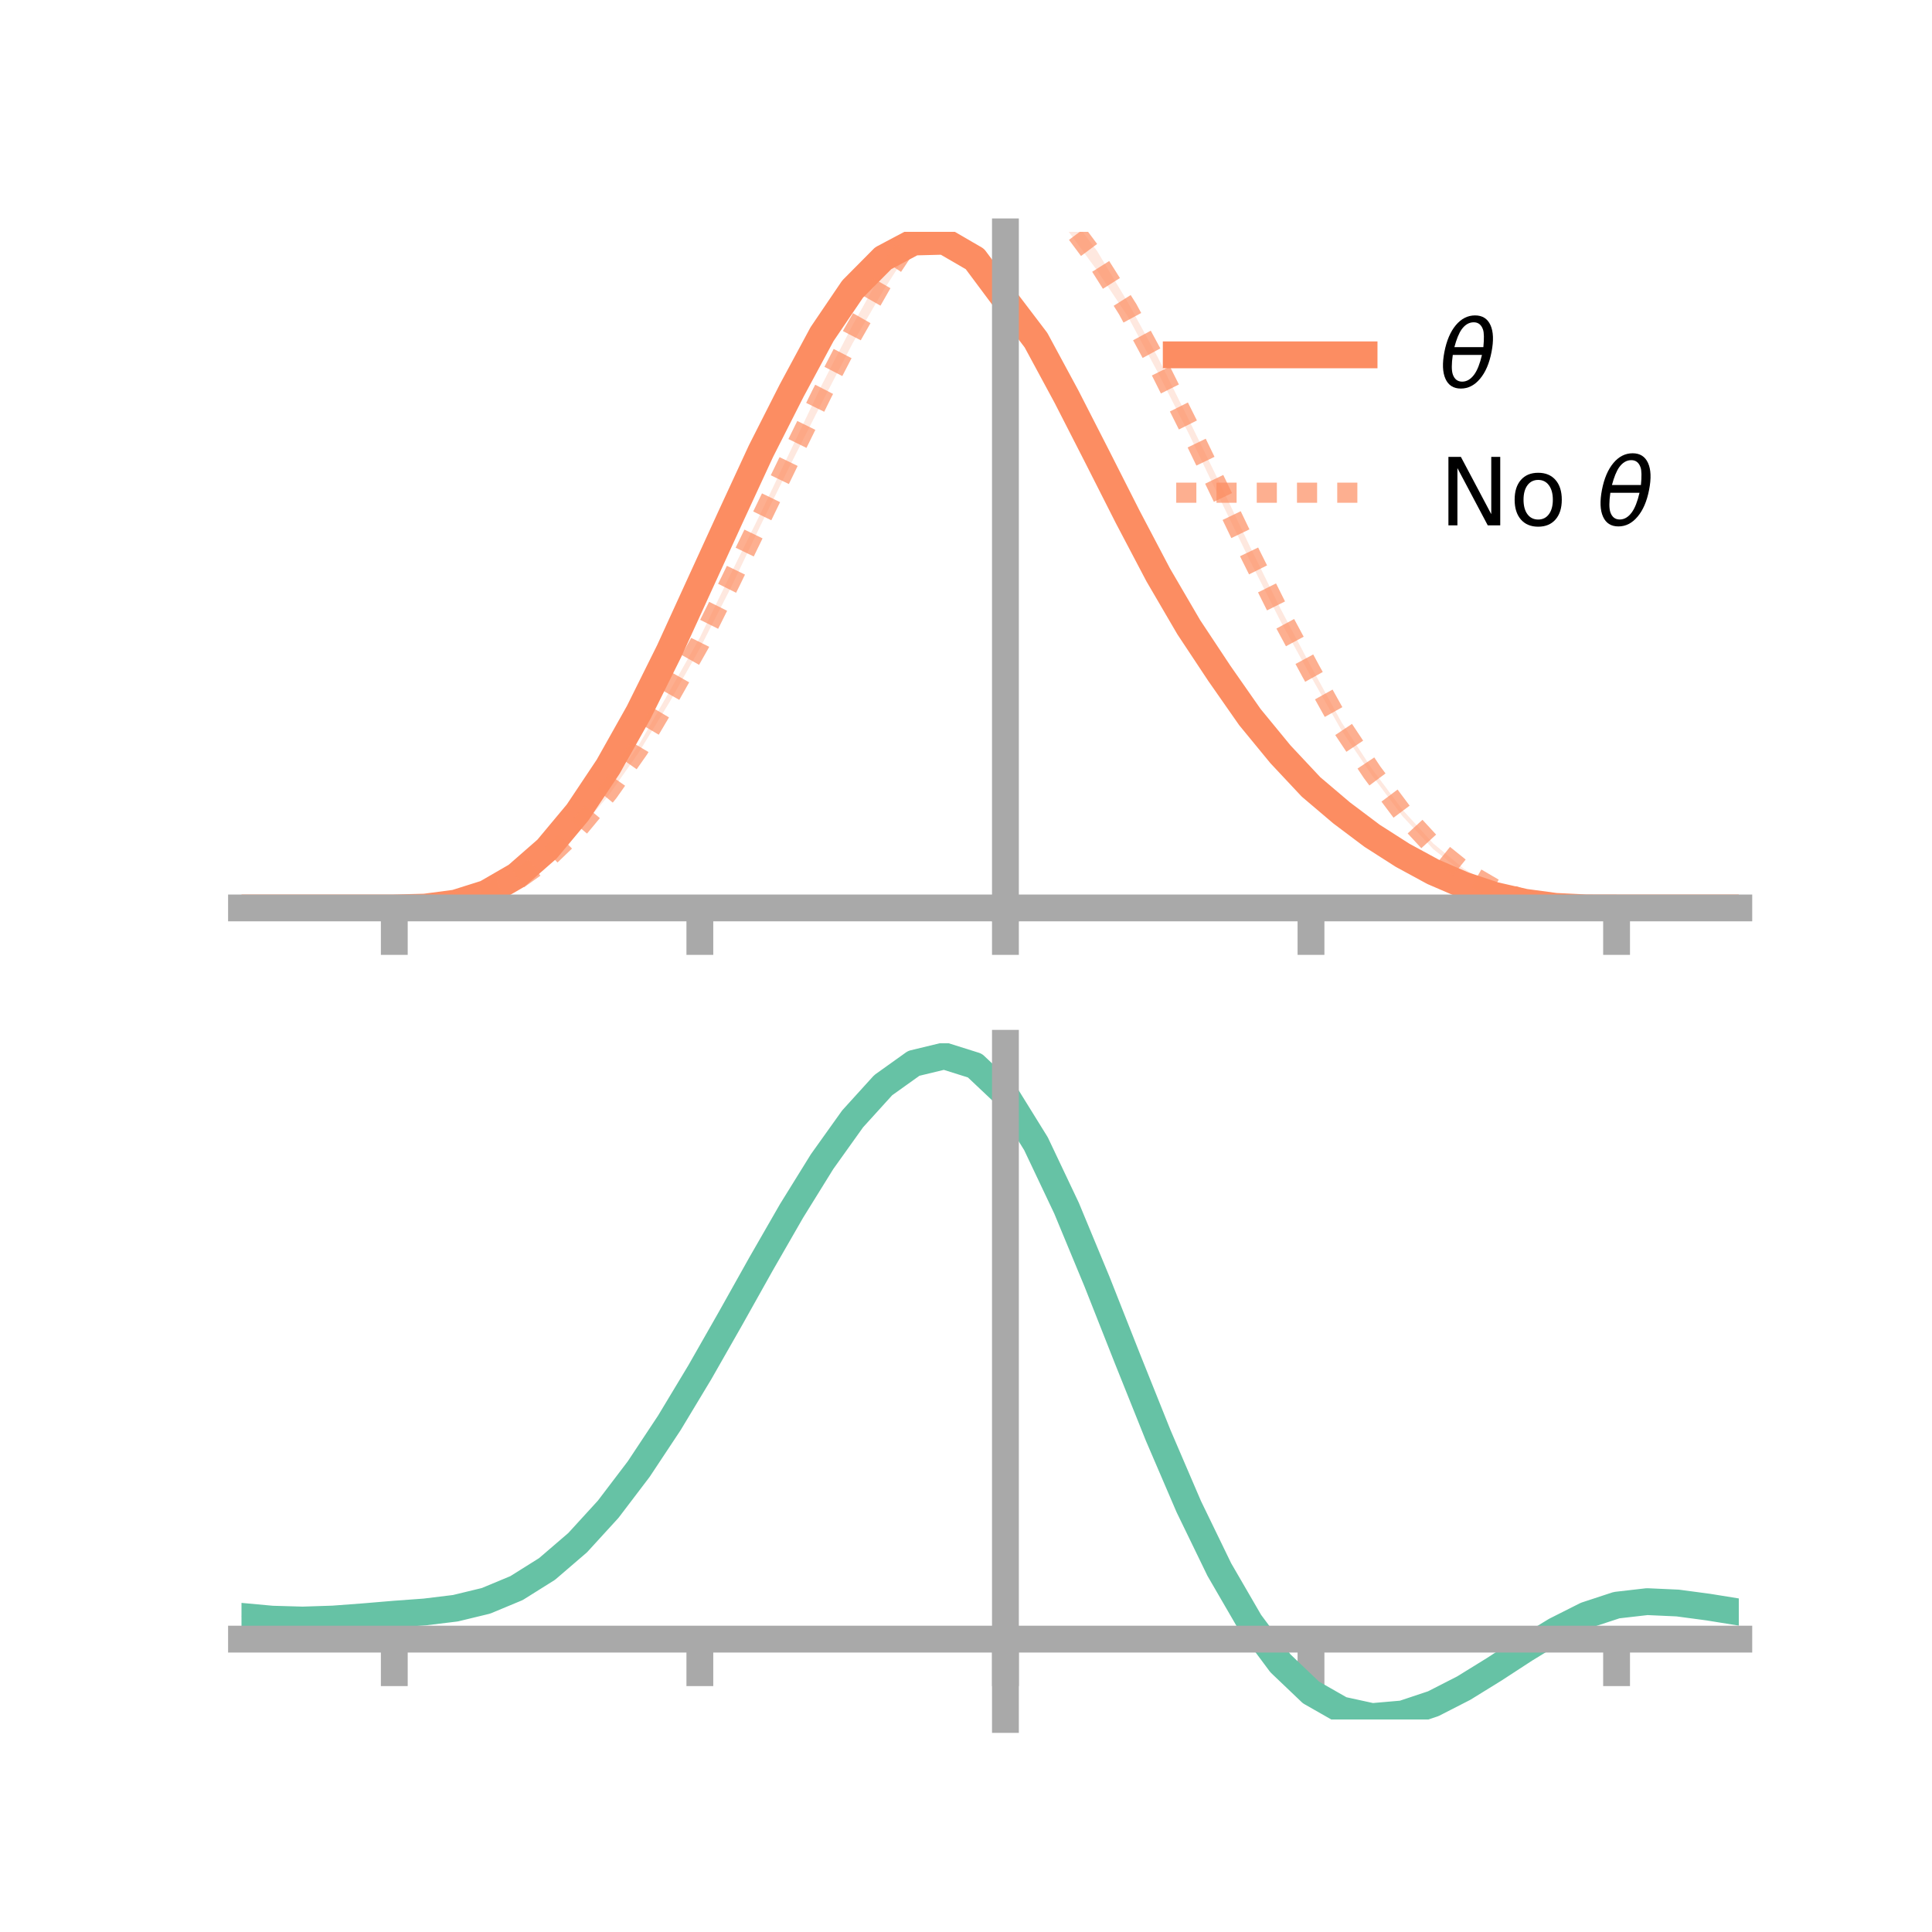 <?xml version="1.0" encoding="utf-8" standalone="no"?>
<!DOCTYPE svg PUBLIC "-//W3C//DTD SVG 1.1//EN"
  "http://www.w3.org/Graphics/SVG/1.1/DTD/svg11.dtd">
<!-- Created with matplotlib (https://matplotlib.org/) -->
<svg height="144pt" version="1.1" viewBox="0 0 144 144" width="144pt" xmlns="http://www.w3.org/2000/svg" xmlns:xlink="http://www.w3.org/1999/xlink">
 <defs>
  <style type="text/css">*{stroke-linecap:butt;stroke-linejoin:round;}</style>
 </defs>
 <g id="figure_1">
  <g id="patch_1">
   <path d="M 0 144 
L 144 144 
L 144 0 
L 0 0 
z
" style="fill:none;"/>
  </g>
  <g id="axes_1">
   <g id="patch_2">
    <path d="M 18 67.68 
L 129.6 67.68 
L 129.6 17.28 
L 18 17.28 
z
" style="fill:none;"/>
   </g>
   <g id="PolyCollection_1">
    <path clip-path="url(#p641c5895f4)" d="M 18 67.672 
L 18 67.672 
L 20.278 67.672 
L 22.555 67.672 
L 24.833 67.672 
L 27.11 67.672 
L 29.388 67.672 
L 31.665 67.596 
L 33.943 67.263 
L 36.22 66.507 
L 38.498 65.137 
L 40.776 63.122 
L 43.053 60.297 
L 45.331 56.85 
L 47.608 52.736 
L 49.886 48.094 
L 52.163 43.038 
L 54.441 38.011 
L 56.718 33.001 
L 58.996 28.445 
L 61.273 24.244 
L 63.551 20.806 
L 65.829 18.542 
L 68.106 17.3 
L 70.384 17.28 
L 72.661 18.613 
L 74.939 21.775 
L 77.216 24.678 
L 79.494 28.88 
L 81.771 33.452 
L 84.049 37.927 
L 86.327 42.259 
L 88.604 46.264 
L 90.882 49.664 
L 93.159 53.052 
L 95.437 55.821 
L 97.714 58.353 
L 99.992 60.341 
L 102.269 62.053 
L 104.547 63.487 
L 106.824 64.81 
L 109.102 65.82 
L 111.38 66.608 
L 113.657 67.17 
L 115.935 67.514 
L 118.212 67.654 
L 120.49 67.672 
L 122.767 67.672 
L 125.045 67.672 
L 127.322 67.672 
L 129.6 67.672 
L 129.6 67.672 
L 129.6 67.672 
L 127.322 67.672 
L 125.045 67.672 
L 122.767 67.672 
L 120.49 67.672 
L 118.212 67.68 
L 115.935 67.595 
L 113.657 67.325 
L 111.38 66.85 
L 109.102 66.118 
L 106.824 65.166 
L 104.547 64.016 
L 102.269 62.54 
L 99.992 60.828 
L 97.714 58.948 
L 95.437 56.618 
L 93.159 53.843 
L 90.882 50.711 
L 88.604 47.236 
L 86.327 43.443 
L 84.049 39.111 
L 81.771 34.593 
L 79.494 30.261 
L 77.216 26.026 
L 74.939 22.939 
L 72.661 19.991 
L 70.384 18.681 
L 68.106 18.776 
L 65.829 19.951 
L 63.551 22.28 
L 61.273 25.56 
L 58.996 29.815 
L 56.718 34.251 
L 54.441 39.091 
L 52.163 44.018 
L 49.886 48.922 
L 47.608 53.448 
L 45.331 57.432 
L 43.053 60.809 
L 40.776 63.442 
L 38.498 65.412 
L 36.22 66.678 
L 33.943 67.357 
L 31.665 67.628 
L 29.388 67.672 
L 27.11 67.672 
L 24.833 67.672 
L 22.555 67.672 
L 20.278 67.672 
L 18 67.672 
z
" style="fill:#fc8d62;fill-opacity:0.2;"/>
   </g>
   <g id="PolyCollection_2">
    <path clip-path="url(#p641c5895f4)" d="M 18 67.672 
L 18 67.672 
L 20.278 67.672 
L 22.555 67.672 
L 24.833 67.672 
L 27.11 67.672 
L 29.388 67.672 
L 31.665 67.599 
L 33.943 67.286 
L 36.22 66.603 
L 38.498 65.491 
L 40.776 63.813 
L 43.053 61.604 
L 45.331 58.777 
L 47.608 55.534 
L 49.886 51.55 
L 52.163 47.524 
L 54.441 42.828 
L 56.718 38.205 
L 58.996 33.428 
L 61.273 28.652 
L 63.551 24.23 
L 65.829 20.153 
L 68.106 16.863 
L 70.384 14.419 
L 72.661 12.708 
L 74.939 13.147 
L 77.216 13.651 
L 79.494 15.708 
L 81.771 18.708 
L 84.049 22.511 
L 86.327 26.693 
L 88.604 31.283 
L 90.882 35.94 
L 93.159 40.731 
L 95.437 45.357 
L 97.714 49.676 
L 99.992 53.837 
L 102.269 57.323 
L 104.547 60.367 
L 106.824 62.866 
L 109.102 64.747 
L 111.38 66.109 
L 113.657 67.004 
L 115.935 67.48 
L 118.212 67.647 
L 120.49 67.672 
L 122.767 67.672 
L 125.045 67.672 
L 127.322 67.672 
L 129.6 67.672 
L 129.6 67.672 
L 129.6 67.672 
L 127.322 67.672 
L 125.045 67.672 
L 122.767 67.672 
L 120.49 67.672 
L 118.212 67.678 
L 115.935 67.563 
L 113.657 67.163 
L 111.38 66.374 
L 109.102 65.08 
L 106.824 63.289 
L 104.547 60.85 
L 102.269 57.804 
L 99.992 54.443 
L 97.714 50.43 
L 95.437 46.289 
L 93.159 41.78 
L 90.882 37.097 
L 88.604 32.325 
L 86.327 27.81 
L 84.049 23.566 
L 81.771 20.158 
L 79.494 17.057 
L 77.216 15.01 
L 74.939 14.365 
L 72.661 14.131 
L 70.384 15.683 
L 68.106 18.1 
L 65.829 21.673 
L 63.551 25.582 
L 61.273 29.978 
L 58.996 34.473 
L 56.718 39.094 
L 54.441 43.87 
L 52.163 48.328 
L 49.886 52.361 
L 47.608 56.087 
L 45.331 59.332 
L 43.053 61.998 
L 40.776 64.177 
L 38.498 65.738 
L 36.22 66.807 
L 33.943 67.384 
L 31.665 67.634 
L 29.388 67.672 
L 27.11 67.672 
L 24.833 67.672 
L 22.555 67.672 
L 20.278 67.672 
L 18 67.672 
z
" style="fill:#fc8d62;fill-opacity:0.2;"/>
   </g>
   <g id="matplotlib.axis_1">
    <g id="xtick_1">
     <g id="line2d_1">
      <defs>
       <path d="M 0 0 
L 0 3.5 
" id="m8802010bc5" style="stroke:#a9a9a9;stroke-width:2;"/>
      </defs>
      <g>
       <use style="fill:#a9a9a9;stroke:#a9a9a9;stroke-width:2;" x="29.388" xlink:href="#m8802010bc5" y="67.672"/>
      </g>
     </g>
    </g>
    <g id="xtick_2">
     <g id="line2d_2">
      <g>
       <use style="fill:#a9a9a9;stroke:#a9a9a9;stroke-width:2;" x="52.163" xlink:href="#m8802010bc5" y="67.672"/>
      </g>
     </g>
    </g>
    <g id="xtick_3">
     <g id="line2d_3">
      <g>
       <use style="fill:#a9a9a9;stroke:#a9a9a9;stroke-width:2;" x="74.939" xlink:href="#m8802010bc5" y="67.672"/>
      </g>
     </g>
    </g>
    <g id="xtick_4">
     <g id="line2d_4">
      <g>
       <use style="fill:#a9a9a9;stroke:#a9a9a9;stroke-width:2;" x="97.714" xlink:href="#m8802010bc5" y="67.672"/>
      </g>
     </g>
    </g>
    <g id="xtick_5">
     <g id="line2d_5">
      <g>
       <use style="fill:#a9a9a9;stroke:#a9a9a9;stroke-width:2;" x="120.49" xlink:href="#m8802010bc5" y="67.672"/>
      </g>
     </g>
    </g>
   </g>
   <g id="matplotlib.axis_2"/>
   <g id="line2d_6">
    <path clip-path="url(#p641c5895f4)" d="M 18 67.672 
L 20.278 67.672 
L 22.555 67.672 
L 24.833 67.672 
L 27.11 67.672 
L 29.388 67.672 
L 31.665 67.612 
L 33.943 67.31 
L 36.22 66.592 
L 38.498 65.274 
L 40.776 63.282 
L 43.053 60.553 
L 45.331 57.141 
L 47.608 53.092 
L 49.886 48.508 
L 52.163 43.528 
L 54.441 38.551 
L 56.718 33.626 
L 58.996 29.13 
L 61.273 24.902 
L 63.551 21.543 
L 65.829 19.247 
L 68.106 18.038 
L 70.384 17.98 
L 72.661 19.302 
L 74.939 22.357 
L 77.216 25.352 
L 79.494 29.57 
L 81.771 34.022 
L 84.049 38.519 
L 86.327 42.851 
L 88.604 46.75 
L 90.882 50.187 
L 93.159 53.447 
L 95.437 56.22 
L 97.714 58.65 
L 99.992 60.584 
L 102.269 62.296 
L 104.547 63.752 
L 106.824 64.988 
L 109.102 65.969 
L 111.38 66.729 
L 113.657 67.248 
L 115.935 67.555 
L 118.212 67.667 
L 120.49 67.672 
L 122.767 67.672 
L 125.045 67.672 
L 127.322 67.672 
L 129.6 67.672 
" style="fill:none;stroke:#fc8d62;stroke-linecap:square;stroke-width:2;"/>
   </g>
   <g id="line2d_7">
    <path clip-path="url(#p641c5895f4)" d="M 18 67.672 
L 20.278 67.672 
L 22.555 67.672 
L 24.833 67.672 
L 27.11 67.672 
L 29.388 67.672 
L 31.665 67.617 
L 33.943 67.335 
L 36.22 66.705 
L 38.498 65.614 
L 40.776 63.995 
L 43.053 61.801 
L 45.331 59.055 
L 47.608 55.81 
L 49.886 51.955 
L 52.163 47.926 
L 54.441 43.349 
L 56.718 38.649 
L 58.996 33.95 
L 61.273 29.315 
L 63.551 24.906 
L 65.829 20.913 
L 68.106 17.481 
L 70.384 15.051 
L 72.661 13.419 
L 74.939 13.756 
L 77.216 14.331 
L 79.494 16.382 
L 81.771 19.433 
L 84.049 23.039 
L 86.327 27.252 
L 88.604 31.804 
L 90.882 36.518 
L 93.159 41.256 
L 95.437 45.823 
L 97.714 50.053 
L 99.992 54.14 
L 102.269 57.563 
L 104.547 60.608 
L 106.824 63.078 
L 109.102 64.913 
L 111.38 66.242 
L 113.657 67.084 
L 115.935 67.521 
L 118.212 67.663 
L 120.49 67.672 
L 122.767 67.672 
L 125.045 67.672 
L 127.322 67.672 
L 129.6 67.672 
" style="fill:none;stroke:#fc8d62;stroke-dasharray:1.5,1.5;stroke-dashoffset:0;stroke-opacity:0.7;stroke-width:1.5;"/>
   </g>
   <g id="patch_3">
    <path d="M 74.939 67.68 
L 74.939 17.28 
" style="fill:none;stroke:#a9a9a9;stroke-linecap:square;stroke-linejoin:miter;stroke-width:2;"/>
   </g>
   <g id="patch_4">
    <path d="M 129.6 67.68 
L 129.6 17.28 
" style="fill:none;"/>
   </g>
   <g id="patch_5">
    <path d="M 18 67.672 
L 129.6 67.672 
" style="fill:none;stroke:#a9a9a9;stroke-linecap:square;stroke-linejoin:miter;stroke-width:2;"/>
   </g>
   <g id="patch_6">
    <path d="M 18 17.28 
L 129.6 17.28 
" style="fill:none;"/>
   </g>
   <g id="legend_1">
    <g id="line2d_8">
     <path d="M 87.67 26.449 
L 101.67 26.449 
" style="fill:none;stroke:#fc8d62;stroke-linecap:square;stroke-width:2;"/>
    </g>
    <g id="line2d_9"/>
    <g id="text_1">
     <!-- $\theta$ -->
     <g transform="translate(107.27 28.899)scale(0.07 -0.07)">
      <defs>
       <path d="M 45.516 34.672 
L 14.453 34.672 
Q 12.359 20.062 14.5 13.875 
Q 17.188 6.25 24.469 6.25 
Q 31.781 6.25 37.359 13.922 
Q 42.234 20.656 45.516 34.672 
z
M 47.016 42.969 
Q 48.344 56.844 46.625 61.719 
Q 43.953 69.438 36.766 69.438 
Q 29.297 69.438 23.828 61.812 
Q 19.531 55.672 16.156 42.969 
z
M 38.188 76.766 
Q 49.906 76.766 54.594 66.406 
Q 59.281 56.109 55.719 37.844 
Q 52.203 19.625 43.453 9.281 
Q 34.766 -1.125 23.047 -1.125 
Q 11.281 -1.125 6.641 9.281 
Q 2 19.625 5.516 37.844 
Q 9.078 56.109 17.719 66.406 
Q 26.422 76.766 38.188 76.766 
z
" id="DejaVuSans-Oblique-952"/>
      </defs>
      <use transform="translate(0 0.234)" xlink:href="#DejaVuSans-Oblique-952"/>
     </g>
    </g>
    <g id="line2d_10">
     <path d="M 87.67 36.724 
L 101.67 36.724 
" style="fill:none;stroke:#fc8d62;stroke-dasharray:1.5,1.5;stroke-dashoffset:0;stroke-opacity:0.7;stroke-width:1.5;"/>
    </g>
    <g id="line2d_11"/>
    <g id="text_2">
     <!-- No $\theta$ -->
     <g transform="translate(107.27 39.174)scale(0.07 -0.07)">
      <defs>
       <path d="M 9.812 72.906 
L 23.094 72.906 
L 55.422 11.922 
L 55.422 72.906 
L 64.984 72.906 
L 64.984 0 
L 51.703 0 
L 19.391 60.984 
L 19.391 0 
L 9.812 0 
z
" id="DejaVuSans-78"/>
       <path d="M 30.609 48.391 
Q 23.391 48.391 19.188 42.75 
Q 14.984 37.109 14.984 27.297 
Q 14.984 17.484 19.156 11.844 
Q 23.344 6.203 30.609 6.203 
Q 37.797 6.203 41.984 11.859 
Q 46.188 17.531 46.188 27.297 
Q 46.188 37.016 41.984 42.703 
Q 37.797 48.391 30.609 48.391 
z
M 30.609 56 
Q 42.328 56 49.016 48.375 
Q 55.719 40.766 55.719 27.297 
Q 55.719 13.875 49.016 6.219 
Q 42.328 -1.422 30.609 -1.422 
Q 18.844 -1.422 12.172 6.219 
Q 5.516 13.875 5.516 27.297 
Q 5.516 40.766 12.172 48.375 
Q 18.844 56 30.609 56 
z
" id="DejaVuSans-111"/>
       <path id="DejaVuSans-32"/>
      </defs>
      <use transform="translate(0 0.234)" xlink:href="#DejaVuSans-78"/>
      <use transform="translate(74.805 0.234)" xlink:href="#DejaVuSans-111"/>
      <use transform="translate(135.986 0.234)" xlink:href="#DejaVuSans-32"/>
      <use transform="translate(167.773 0.234)" xlink:href="#DejaVuSans-Oblique-952"/>
     </g>
    </g>
   </g>
  </g>
  <g id="axes_2">
   <g id="patch_7">
    <path d="M 18 128.16 
L 129.6 128.16 
L 129.6 77.76 
L 18 77.76 
z
" style="fill:none;"/>
   </g>
   <g id="PolyCollection_3">
    <path clip-path="url(#pe8446a3865)" d="M 18 120.515 
L 18 120.434 
L 20.278 120.652 
L 22.555 120.717 
L 24.833 120.636 
L 27.11 120.458 
L 29.388 120.259 
L 31.665 120.088 
L 33.943 119.805 
L 36.22 119.248 
L 38.498 118.291 
L 40.776 116.841 
L 43.053 114.846 
L 45.331 112.299 
L 47.608 109.232 
L 49.886 105.713 
L 52.163 101.844 
L 54.441 97.753 
L 56.718 93.595 
L 58.996 89.545 
L 61.273 85.793 
L 63.551 82.536 
L 65.829 79.977 
L 68.106 78.32 
L 70.384 77.76 
L 72.661 78.487 
L 74.939 80.67 
L 77.216 84.397 
L 79.494 89.269 
L 81.771 94.839 
L 84.049 100.69 
L 86.327 106.459 
L 88.604 111.844 
L 90.882 116.612 
L 93.159 120.599 
L 95.437 123.708 
L 97.714 125.906 
L 99.992 127.22 
L 102.269 127.726 
L 104.547 127.537 
L 106.824 126.793 
L 109.102 125.648 
L 111.38 124.264 
L 113.657 122.806 
L 115.935 121.434 
L 118.212 120.3 
L 120.49 119.556 
L 122.767 119.297 
L 125.045 119.405 
L 127.322 119.719 
L 129.6 120.098 
L 129.6 120.204 
L 129.6 120.204 
L 127.322 119.849 
L 125.045 119.554 
L 122.767 119.457 
L 120.49 119.722 
L 118.212 120.477 
L 115.935 121.638 
L 113.657 123.055 
L 111.38 124.563 
L 109.102 125.995 
L 106.824 127.18 
L 104.547 127.952 
L 102.269 128.16 
L 99.992 127.672 
L 97.714 126.388 
L 95.437 124.246 
L 93.159 121.227 
L 90.882 117.363 
L 88.604 112.744 
L 86.327 107.525 
L 84.049 101.929 
L 81.771 96.247 
L 79.494 90.834 
L 77.216 86.096 
L 74.939 82.472 
L 72.661 80.354 
L 70.384 79.65 
L 68.106 80.19 
L 65.829 81.788 
L 63.551 84.248 
L 61.273 87.374 
L 58.996 90.969 
L 56.718 94.842 
L 54.441 98.813 
L 52.163 102.715 
L 49.886 106.404 
L 47.608 109.757 
L 45.331 112.683 
L 43.053 115.12 
L 40.776 117.039 
L 38.498 118.448 
L 36.22 119.385 
L 33.943 119.931 
L 31.665 120.205 
L 29.388 120.365 
L 27.11 120.55 
L 24.833 120.711 
L 22.555 120.778 
L 20.278 120.715 
L 18 120.515 
z
" style="fill:#66c2a5;fill-opacity:0.2;"/>
   </g>
   <g id="matplotlib.axis_3">
    <g id="xtick_6">
     <g id="line2d_12">
      <g>
       <use style="fill:#a9a9a9;stroke:#a9a9a9;stroke-width:2;" x="29.388" xlink:href="#m8802010bc5" y="122.172"/>
      </g>
     </g>
    </g>
    <g id="xtick_7">
     <g id="line2d_13">
      <g>
       <use style="fill:#a9a9a9;stroke:#a9a9a9;stroke-width:2;" x="52.163" xlink:href="#m8802010bc5" y="122.172"/>
      </g>
     </g>
    </g>
    <g id="xtick_8">
     <g id="line2d_14">
      <g>
       <use style="fill:#a9a9a9;stroke:#a9a9a9;stroke-width:2;" x="74.939" xlink:href="#m8802010bc5" y="122.172"/>
      </g>
     </g>
    </g>
    <g id="xtick_9">
     <g id="line2d_15">
      <g>
       <use style="fill:#a9a9a9;stroke:#a9a9a9;stroke-width:2;" x="97.714" xlink:href="#m8802010bc5" y="122.172"/>
      </g>
     </g>
    </g>
    <g id="xtick_10">
     <g id="line2d_16">
      <g>
       <use style="fill:#a9a9a9;stroke:#a9a9a9;stroke-width:2;" x="120.49" xlink:href="#m8802010bc5" y="122.172"/>
      </g>
     </g>
    </g>
   </g>
   <g id="matplotlib.axis_4"/>
   <g id="line2d_17">
    <path clip-path="url(#pe8446a3865)" d="M 18 120.474 
L 20.278 120.683 
L 22.555 120.748 
L 24.833 120.674 
L 27.11 120.504 
L 29.388 120.312 
L 31.665 120.146 
L 33.943 119.868 
L 36.22 119.317 
L 38.498 118.369 
L 40.776 116.94 
L 43.053 114.983 
L 45.331 112.491 
L 47.608 109.495 
L 49.886 106.058 
L 52.163 102.279 
L 54.441 98.283 
L 56.718 94.219 
L 58.996 90.257 
L 61.273 86.583 
L 63.551 83.392 
L 65.829 80.882 
L 68.106 79.255 
L 70.384 78.705 
L 72.661 79.421 
L 74.939 81.571 
L 77.216 85.246 
L 79.494 90.051 
L 81.771 95.543 
L 84.049 101.31 
L 86.327 106.992 
L 88.604 112.294 
L 90.882 116.988 
L 93.159 120.913 
L 95.437 123.977 
L 97.714 126.147 
L 99.992 127.446 
L 102.269 127.943 
L 104.547 127.745 
L 106.824 126.986 
L 109.102 125.821 
L 111.38 124.414 
L 113.657 122.93 
L 115.935 121.536 
L 118.212 120.388 
L 120.49 119.639 
L 122.767 119.377 
L 125.045 119.48 
L 127.322 119.784 
L 129.6 120.151 
" style="fill:none;stroke:#66c2a5;stroke-linecap:square;stroke-width:2;"/>
   </g>
   <g id="patch_8">
    <path d="M 74.939 128.16 
L 74.939 77.76 
" style="fill:none;stroke:#a9a9a9;stroke-linecap:square;stroke-linejoin:miter;stroke-width:2;"/>
   </g>
   <g id="patch_9">
    <path d="M 129.6 128.16 
L 129.6 77.76 
" style="fill:none;"/>
   </g>
   <g id="patch_10">
    <path d="M 18 122.172 
L 129.6 122.172 
" style="fill:none;stroke:#a9a9a9;stroke-linecap:square;stroke-linejoin:miter;stroke-width:2;"/>
   </g>
   <g id="patch_11">
    <path d="M 18 77.76 
L 129.6 77.76 
" style="fill:none;"/>
   </g>
  </g>
 </g>
 <defs>
  <clipPath id="p641c5895f4">
   <rect height="50.4" width="111.6" x="18" y="17.28"/>
  </clipPath>
  <clipPath id="pe8446a3865">
   <rect height="50.4" width="111.6" x="18" y="77.76"/>
  </clipPath>
 </defs>
</svg>
